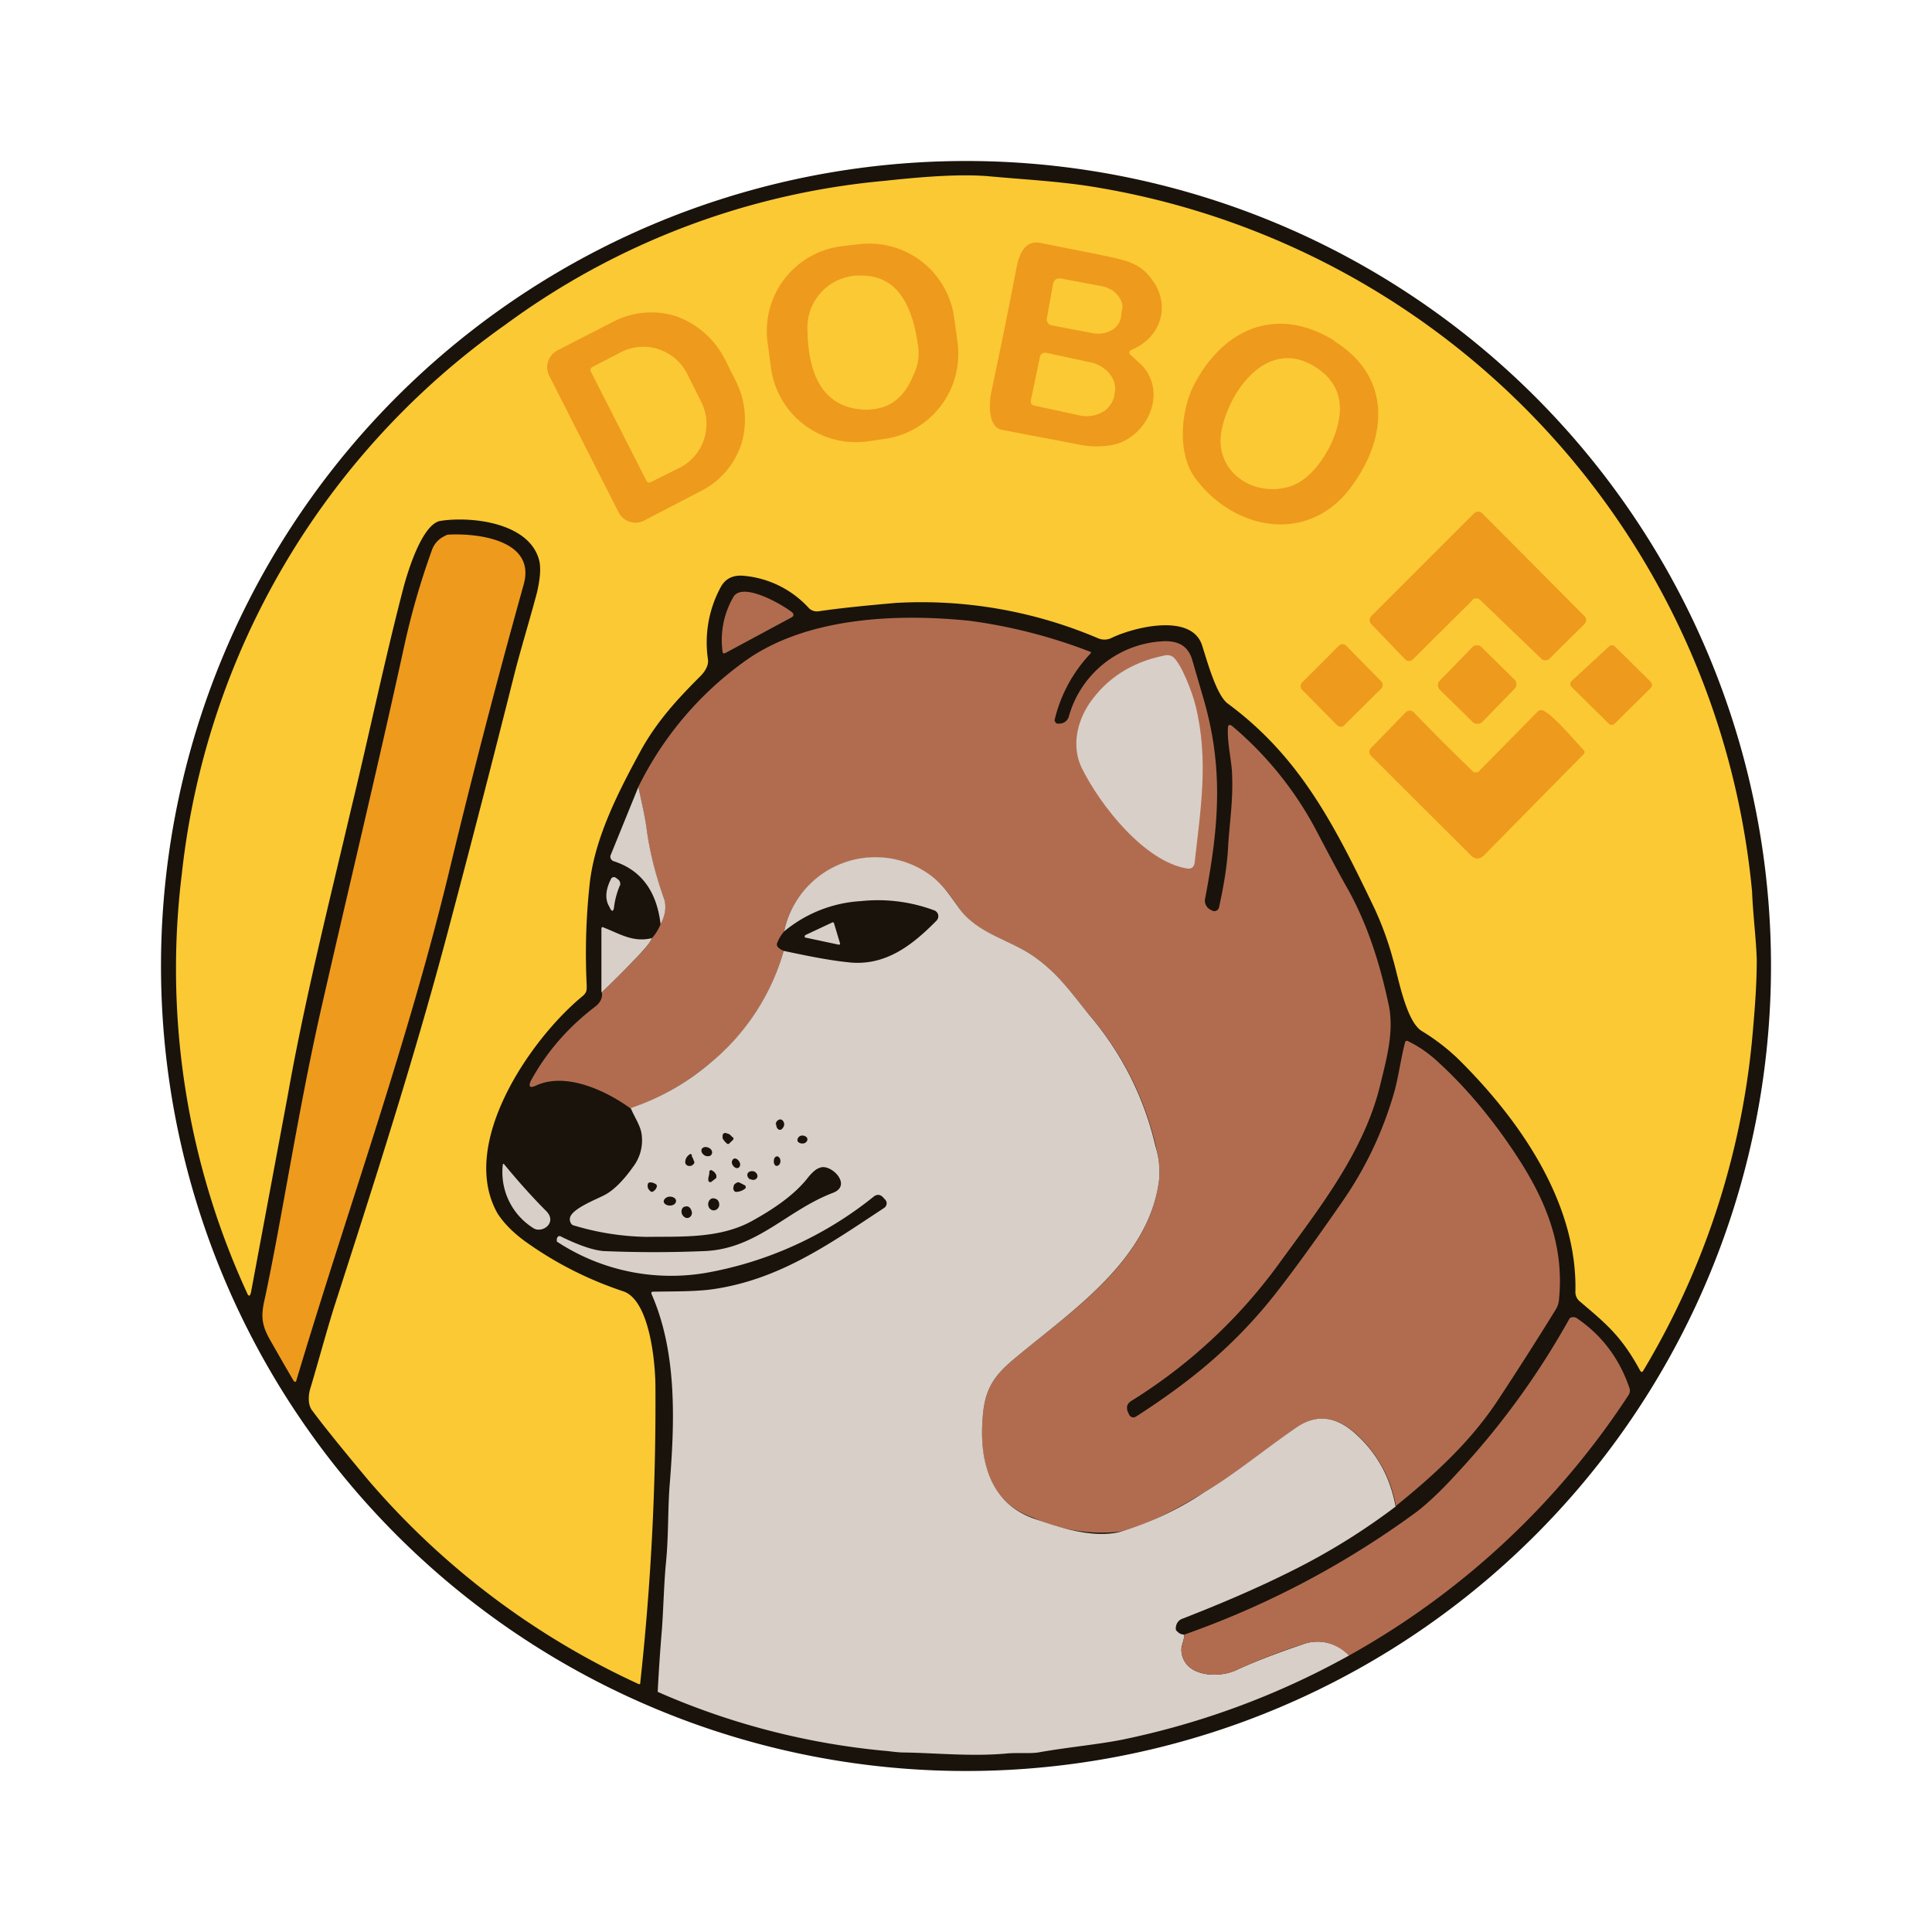 <svg xmlns="http://www.w3.org/2000/svg" xmlns:xlink="http://www.w3.org/1999/xlink" width="24" height="24" viewBox="0 0 24 24"><g fill="none"><path fill="#19130C" d="M22 12a10 10 0 1 1-20 0a10 10 0 0 1 20 0"/><path fill="#FBC933" d="M11.147 7.488c-.335.03-.659.059-.982.106a.14.14 0 0 1-.118-.041a1.24 1.24 0 0 0-.806-.4q-.194-.019-.282.13a1.44 1.44 0 0 0-.165.905c.012.077-.035.153-.094.212c-.294.294-.53.553-.73.906c-.294.54-.588 1.112-.647 1.694a8 8 0 0 0-.035 1.235c0 .059.006.088-.047.136c-.647.529-1.553 1.84-1.059 2.705c.077.118.194.242.37.365c.366.259.766.459 1.19.6c.334.112.4.906.4 1.188a32 32 0 0 1-.19 3.689a.02.02 0 0 1-.023 0a9.8 9.8 0 0 1-3.353-2.53q-.51-.61-.705-.876c-.048-.07-.042-.189-.012-.277c.1-.335.194-.688.294-1.006c.512-1.588 1.023-3.176 1.447-4.794q.397-1.498.776-3.006c.083-.335.2-.711.295-1.07c.04-.177.052-.312.023-.412c-.13-.453-.83-.535-1.218-.477c-.229.03-.411.63-.464.83c-.236.906-.43 1.841-.647 2.735c-.277 1.182-.577 2.37-.789 3.565l-.458 2.453c-.012.053-.03.059-.053 0a9.63 9.63 0 0 1-.806-5.2a9.62 9.62 0 0 1 4.017-6.818a9.37 9.37 0 0 1 4.706-1.788c.442-.047.906-.088 1.283-.059c.447.041.811.059 1.223.118a9.8 9.8 0 0 1 8.277 8.77c.011.288.052.6.058.853c0 .33-.029.665-.058.988a9.8 9.8 0 0 1-1.353 4.112q-.018.027-.036 0c-.235-.435-.429-.588-.747-.859a.15.15 0 0 1-.059-.117c.03-1.118-.705-2.159-1.464-2.906a2.6 2.6 0 0 0-.447-.341c-.194-.124-.288-.665-.353-.883a4 4 0 0 0-.23-.635c-.494-1.03-.923-1.882-1.823-2.547c-.147-.106-.265-.559-.324-.735c-.14-.394-.858-.212-1.13-.077a.2.2 0 0 1-.158 0a5.6 5.6 0 0 0-2.5-.44z"/><path fill="#EE9A1D" d="M14.053 4.347a.03.03 0 0 0-.014.009a.03.03 0 0 0-.01.015a.04.04 0 0 0 .012.035l.13.118c.359.358.059.958-.4 1.011a1.1 1.1 0 0 1-.388-.017l-.93-.177c-.188-.03-.164-.347-.14-.465c.111-.523.217-1.04.317-1.564c.035-.165.106-.33.294-.294l.706.14c.323.071.523.09.682.318c.236.318.112.718-.259.871m-2.158-.094a1.07 1.07 0 0 1-.519 1.065c-.12.07-.255.116-.393.135l-.206.03a1.065 1.065 0 0 1-1.2-.918l-.041-.306a1.06 1.06 0 0 1 .917-1.2l.206-.024a1.065 1.065 0 0 1 1.194.912z"/><path fill="#FBC933" d="M10.03 4.088a.647.647 0 0 1 .67-.665c.5 0 .647.46.706.883a.6.6 0 0 1-.059.353c-.112.276-.294.435-.606.43c-.576-.024-.705-.53-.711-1m3.053-.57a.08.08 0 0 1 .063-.06a.1.1 0 0 1 .03 0l.506.095c.042.006.077.023.118.041a.3.3 0 0 1 .135.165a.15.15 0 0 1 0 .1l-.011.088a.23.23 0 0 1-.124.159a.35.35 0 0 1-.235.03l-.5-.095a.076.076 0 0 1-.06-.094z"/><path fill="#EE9A1D" d="M6.824 4.67a.235.235 0 0 1 .1-.317l.711-.365a1.02 1.02 0 0 1 .765-.059c.259.094.47.277.6.524l.135.27c.125.242.153.522.077.783a1 1 0 0 1-.494.588l-.712.37a.235.235 0 0 1-.324-.105zm9.747-.435c.723.447.67 1.206.206 1.824c-.53.706-1.442.53-1.924-.112c-.235-.312-.182-.847-.024-1.159c.353-.688 1.012-1.006 1.742-.559z"/><path fill="#FBC933" d="M7.341 4.618a.04.04 0 0 1 .004-.049l.014-.01l.364-.189a.61.61 0 0 1 .812.271l.177.353a.61.61 0 0 1-.26.812l-.364.182a.04.04 0 0 1-.059-.018zm5.577-.183a.07.07 0 0 1 .023-.041a.07.07 0 0 1 .053-.012l.547.118c.094.017.18.067.241.141c.059.07.083.159.065.241l-.006.041a.3.3 0 0 1-.153.2a.4.4 0 0 1-.282.036l-.547-.118a.07.07 0 0 1-.047-.023a.07.07 0 0 1-.006-.048zm2.258.906c.106-.518.594-1.165 1.183-.77c.282.188.353.464.223.829c-.094.259-.312.588-.594.653c-.459.117-.912-.224-.812-.712"/><path fill="#EE9A1D" d="m18.294 7.453l-.74.735a.07.07 0 0 1-.077.018a.1.1 0 0 1-.024-.018l-.418-.435a.07.07 0 0 1-.015-.077l.015-.023l1.277-1.277a.07.07 0 0 1 .05-.02a.07.07 0 0 1 .05.02l1.27 1.277a.07.07 0 0 1 0 .1l-.435.43a.07.07 0 0 1-.05.02a.07.07 0 0 1-.05-.02l-.759-.73a.07.07 0 0 0-.05-.02a.07.07 0 0 0-.05.02zm-12.77-.794a.1.1 0 0 1 .053-.018c.353-.018 1.082.065.929.618q-.487 1.744-.912 3.506c-.517 2.164-1.276 4.252-1.912 6.382a.02.02 0 0 1-.011.018q-.008 0-.014-.003a.02.02 0 0 1-.01-.01a36 36 0 0 1-.288-.5c-.118-.205-.118-.317-.065-.54c.212-1 .412-2.324.688-3.547c.342-1.506.706-3.012 1.036-4.524q.134-.617.347-1.206a.3.3 0 0 1 .159-.176"/><path fill="#B16C4F" d="M8.976 8.094a1.06 1.06 0 0 1 .13-.67c.105-.212.629.094.74.188a.04.04 0 0 1 .01.02a.04.04 0 0 1-.003.02l-.012.013l-.83.447c-.023.011-.035 0-.035-.018m8.365 10.618a1.56 1.56 0 0 0-.53-.93c-.24-.194-.47-.217-.729-.035c-.37.265-.753.57-1.118.788c-.312.194-.735.424-1.07.494a2.06 2.06 0 0 1-1.06-.176c-.529-.182-.67-.682-.628-1.224c.023-.358.123-.529.411-.764c.706-.588 1.665-1.212 1.783-2.218c.011-.106 0-.241-.042-.412a3.8 3.8 0 0 0-.829-1.63c-.27-.34-.4-.517-.677-.717c-.305-.217-.7-.282-.929-.594c-.117-.17-.212-.312-.376-.424a1.155 1.155 0 0 0-1.806.7a.5.5 0 0 0-.088.148q-.017.05.082.094a2.73 2.73 0 0 1-.9 1.382q-.443.38-1 .577c-.306-.224-.812-.46-1.182-.283q-.105.046-.06-.059q.293-.539.807-.929c.058-.047.088-.106.076-.177c.165-.152.318-.311.465-.464a.8.8 0 0 0 .159-.206a.6.6 0 0 0 .105-.17c.06-.13.077-.242.036-.342q-.15-.398-.212-.864a7 7 0 0 0-.1-.5a4.2 4.2 0 0 1 1.294-1.542c.765-.57 1.912-.617 2.824-.523c.515.069 1.02.199 1.505.388a.02.02 0 0 1-.005.018a1.8 1.8 0 0 0-.447.829a.06.06 0 0 0 .029.041q.015.004.03 0h.017a.12.12 0 0 0 .1-.082a1.28 1.28 0 0 1 1.2-.941c.176 0 .288.07.335.235l.13.447c.259.87.206 1.588.03 2.512a.126.126 0 0 0 .064.141l.024.012a.06.06 0 0 0 .068-.01l.014-.02c.059-.27.106-.53.117-.8c.018-.264.06-.553.048-.835c0-.176-.06-.394-.053-.594c0-.053.023-.059.058-.03c.427.361.78.8 1.041 1.295c.136.258.271.517.412.764c.241.447.383.918.483 1.383c.076.335-.018.67-.1 1.006c-.2.84-.77 1.553-1.265 2.235a6.5 6.5 0 0 1-1.824 1.694c-.059.035-.07.082-.047.141l.012.024a.06.06 0 0 0 .041.04q.015.004.028.002l.025-.013c.641-.412 1.153-.83 1.618-1.388c.182-.218.494-.635.93-1.265c.293-.418.511-.876.652-1.365c.053-.182.083-.417.136-.623c.005-.024.023-.03.04-.018c.124.06.236.136.348.236q.575.52 1.053 1.27c.34.541.54 1.082.47 1.724a.3.3 0 0 1-.047.117q-.345.558-.706 1.106c-.335.512-.788.93-1.276 1.324z"/><path fill="#EE9A1D" d="m16.63 8.023l-.453.453a.065.065 0 0 0 0 .094l.43.436c.029.03.07.03.094 0l.458-.453a.065.065 0 0 0 0-.088l-.435-.442a.064.064 0 0 0-.073-.015zm2.182.418l-.406-.4a.08.08 0 0 0-.058-.025a.08.08 0 0 0-.06.025l-.4.412a.08.08 0 0 0 0 .117l.407.4a.09.09 0 0 0 .117 0l.4-.411a.08.08 0 0 0 .025-.059a.08.08 0 0 0-.025-.059m1.247-.412l.447.441l.012.018a.05.05 0 0 1 0 .041l-.012.018l-.447.441a.05.05 0 0 1-.038.016a.05.05 0 0 1-.038-.016l-.459-.453a.05.05 0 0 1-.012-.059l.012-.017l.465-.43a.053.053 0 0 1 .07 0"/><path fill="#D8CFC8" d="M13.535 8.735c.212-.306.518-.506.912-.588c.059-.018.1-.006.13.018c.1.088.235.435.276.606c.165.676.059 1.294-.012 1.94c-.006.06-.041.089-.1.077c-.523-.088-1.07-.776-1.306-1.253c-.123-.264-.059-.564.1-.8"/><path fill="#EE9A1D" d="M18.306 9.594h.047a.1.1 0 0 0 .035-.03l.718-.729a.06.06 0 0 1 .053-.012c.123.041.412.389.512.494c.012.006.012.018.012.03c0 .006 0 .017-.012.023l-1.241 1.26c-.053.046-.1.046-.154 0L17.03 9.387a.07.07 0 0 1-.015-.073l.015-.021l.429-.441a.07.07 0 0 1 .053-.024a.07.07 0 0 1 .053.024q.364.377.741.74"/><path fill="#D8CFC8" d="M7.93 9.776c.046.206.082.377.1.5c.04.312.117.6.211.865q.062.149-.035.341q-.072-.616-.577-.782a.06.06 0 0 1-.047-.059q0-.012.006-.024zm9.411 8.936c-.388.294-.824.57-1.312.811q-.565.283-1.335.583q-.08.027-.088.117c0 .018 0 .03.017.042a.12.12 0 0 0 .088.041c0 .076-.04.135-.035.2c.024.33.47.347.694.235c.177-.082.442-.188.806-.312a.53.53 0 0 1 .583.136a9.9 9.9 0 0 1-2.824 1.047c-.3.059-.676.094-1.012.153c-.105.023-.276.005-.412.017c-.435.041-.882-.006-1.282-.012c-.088 0-.176-.017-.264-.023a9.1 9.1 0 0 1-2.795-.73q.02-.39.053-.782c.018-.253.024-.53.047-.794c.036-.341.024-.647.047-.97c.06-.753.106-1.648-.223-2.395c-.006-.023 0-.03.018-.03c.247-.005.511 0 .729-.029c.835-.117 1.453-.558 2.141-1.011a.07.07 0 0 0 .03-.077L11 14.906l-.018-.018c-.04-.053-.088-.059-.135-.018a4.6 4.6 0 0 1-2.077.942a2.58 2.58 0 0 1-1.853-.389v-.035q.017-.051.06-.023q.324.158.517.176c.423.018.841.018 1.265 0c.647-.03 1.017-.506 1.588-.723c.235-.089 0-.342-.141-.318c-.06.012-.106.053-.165.123c-.176.23-.459.412-.706.548c-.4.217-.87.188-1.3.194a3.3 3.3 0 0 1-.923-.147a.09.09 0 0 1-.03-.095c.03-.111.324-.223.424-.276c.106-.053.23-.17.359-.353a.54.54 0 0 0 .1-.435c-.024-.1-.089-.194-.13-.294a3 3 0 0 0 1-.571c.433-.359.747-.84.9-1.382c.3.064.565.117.788.14c.465.06.806-.205 1.112-.517a.08.08 0 0 0 .02-.068a.08.08 0 0 0-.044-.056a2 2 0 0 0-.917-.117c-.35.02-.684.153-.953.376a1.157 1.157 0 0 1 1.806-.706c.165.118.253.26.376.43c.236.312.624.377.93.594c.276.2.406.377.676.718c.402.469.685 1.027.824 1.63a1.1 1.1 0 0 1 .047.41c-.118 1-1.077 1.63-1.783 2.219c-.288.235-.388.406-.411.764c-.041.541.106 1.041.623 1.23c.33.117.724.247 1.065.176c.38-.112.74-.28 1.07-.5c.365-.218.748-.53 1.118-.788c.253-.182.488-.159.724.035c.276.236.459.541.53.93zM7.7 11a1 1 0 0 0-.07.253c-.007.076-.03.082-.06.012c-.058-.095-.047-.212.018-.342a.04.04 0 0 1 .01-.016a.04.04 0 0 1 .037-.01a.04.04 0 0 1 .018.009l.023.017a.07.07 0 0 1 .024.083z"/><path fill="#D8CFC8" d="m10.418 11.735l-.412-.088H10a.02.02 0 0 1-.004-.012q0-.006.004-.011v-.006l.341-.16h.012l.006.007l.076.253v.011l-.008.006zM8.1 11.647c-.018.053-.07.118-.159.212c-.147.153-.3.312-.47.47v-.788q0-.036.03-.018c.2.077.364.189.6.13z"/><path fill="#19130C" d="M9.642 13.965c0 .035.017.07.047.07c.023 0 .047-.03.053-.064c0-.036-.024-.065-.047-.065c-.03 0-.053.024-.06.059zm-.583.24a.02.02 0 0 1-.014.006a.02.02 0 0 1-.015-.005l-.006-.006a.2.2 0 0 1-.047-.059a.1.1 0 0 1 0-.03v-.017l.012-.012c.011-.011.023-.011.047 0c.017 0 .04.018.059.042l.011.005a.023.023 0 0 1 0 .03zm.912 0c.03 0 .059-.023.059-.052c0-.03-.035-.047-.065-.047a.06.06 0 0 0-.059.059c0 .023.03.04.06.04zm-1.218.148c.036.018.077.012.089-.018c.011-.023 0-.059-.036-.076s-.07-.012-.088.012q-.018.046.035.082m-.147.03l.012.035a.03.03 0 0 1 0 .04q-.027.034-.07.024a.05.05 0 0 1-.036-.04q0-.064.053-.1q.02-.018.03.011v.018zm1.006.04c0 .03.012.06.036.06s.047-.024.047-.06c0-.029-.018-.058-.042-.058c-.023 0-.04.023-.04.059m-.512.048c.018.03.048.047.071.035c.024-.012.03-.047.012-.076c-.018-.03-.047-.048-.07-.036c-.024.018-.03.047-.013.077"/><path fill="#D8CFC8" d="M6.63 15.259a.82.82 0 0 1-.383-.8h.012c.17.206.347.406.529.588c.135.141-.047.276-.159.212"/><path fill="#19130C" d="M8.811 14.588v-.03q0-.008.007-.016a.02.02 0 0 1 .017-.007l.011.006q.036.017.053.06v.017c0 .011 0 .017-.011.023l-.053.041a.024.024 0 0 1-.03-.005l-.006-.012v-.03l.012-.053zm.512.059c.03.018.065.012.082-.018c.012-.023 0-.058-.035-.076c-.035-.012-.07 0-.082.023c-.012.024 0 .06.035.077zm-1.17.112a.1.1 0 0 1-.03.035c-.012.012-.03.018-.047 0a.08.08 0 0 1-.03-.076q.002-.028.03-.03q.035 0 .064.018c.024.012.024.03.012.053m1.1-.035l.011.011v.024a.18.18 0 0 1-.118.047c-.006 0-.017 0-.023-.012a.04.04 0 0 1-.012-.024c0-.035.006-.058.03-.07a.05.05 0 0 1 .041-.012zm-.93.252c.041 0 .076-.023.076-.058c0-.03-.035-.053-.076-.053s-.077.03-.077.059s.036.052.077.052m.476-.029c-.006.041.018.082.06.088c.034.006.07-.023.076-.059c.005-.046-.018-.082-.06-.088c-.035-.011-.07.018-.076.059m-.33.124c.013.04.048.064.077.059c.036-.006.06-.048.047-.083c-.011-.041-.04-.07-.076-.059c-.035 0-.059.041-.047.083"/><path fill="#B16C4F" d="M16.759 20.565q-.264-.249-.589-.136c-.353.118-.623.23-.8.312c-.223.112-.67.094-.694-.235c0-.065.035-.124.035-.2a11.1 11.1 0 0 0 2.877-1.518c.141-.106.323-.276.541-.518c.53-.574.99-1.21 1.37-1.894a.08.08 0 0 1 .09 0q.466.318.652.865a.1.1 0 0 1-.006.082a9.9 9.9 0 0 1-3.476 3.242"/></g></svg>